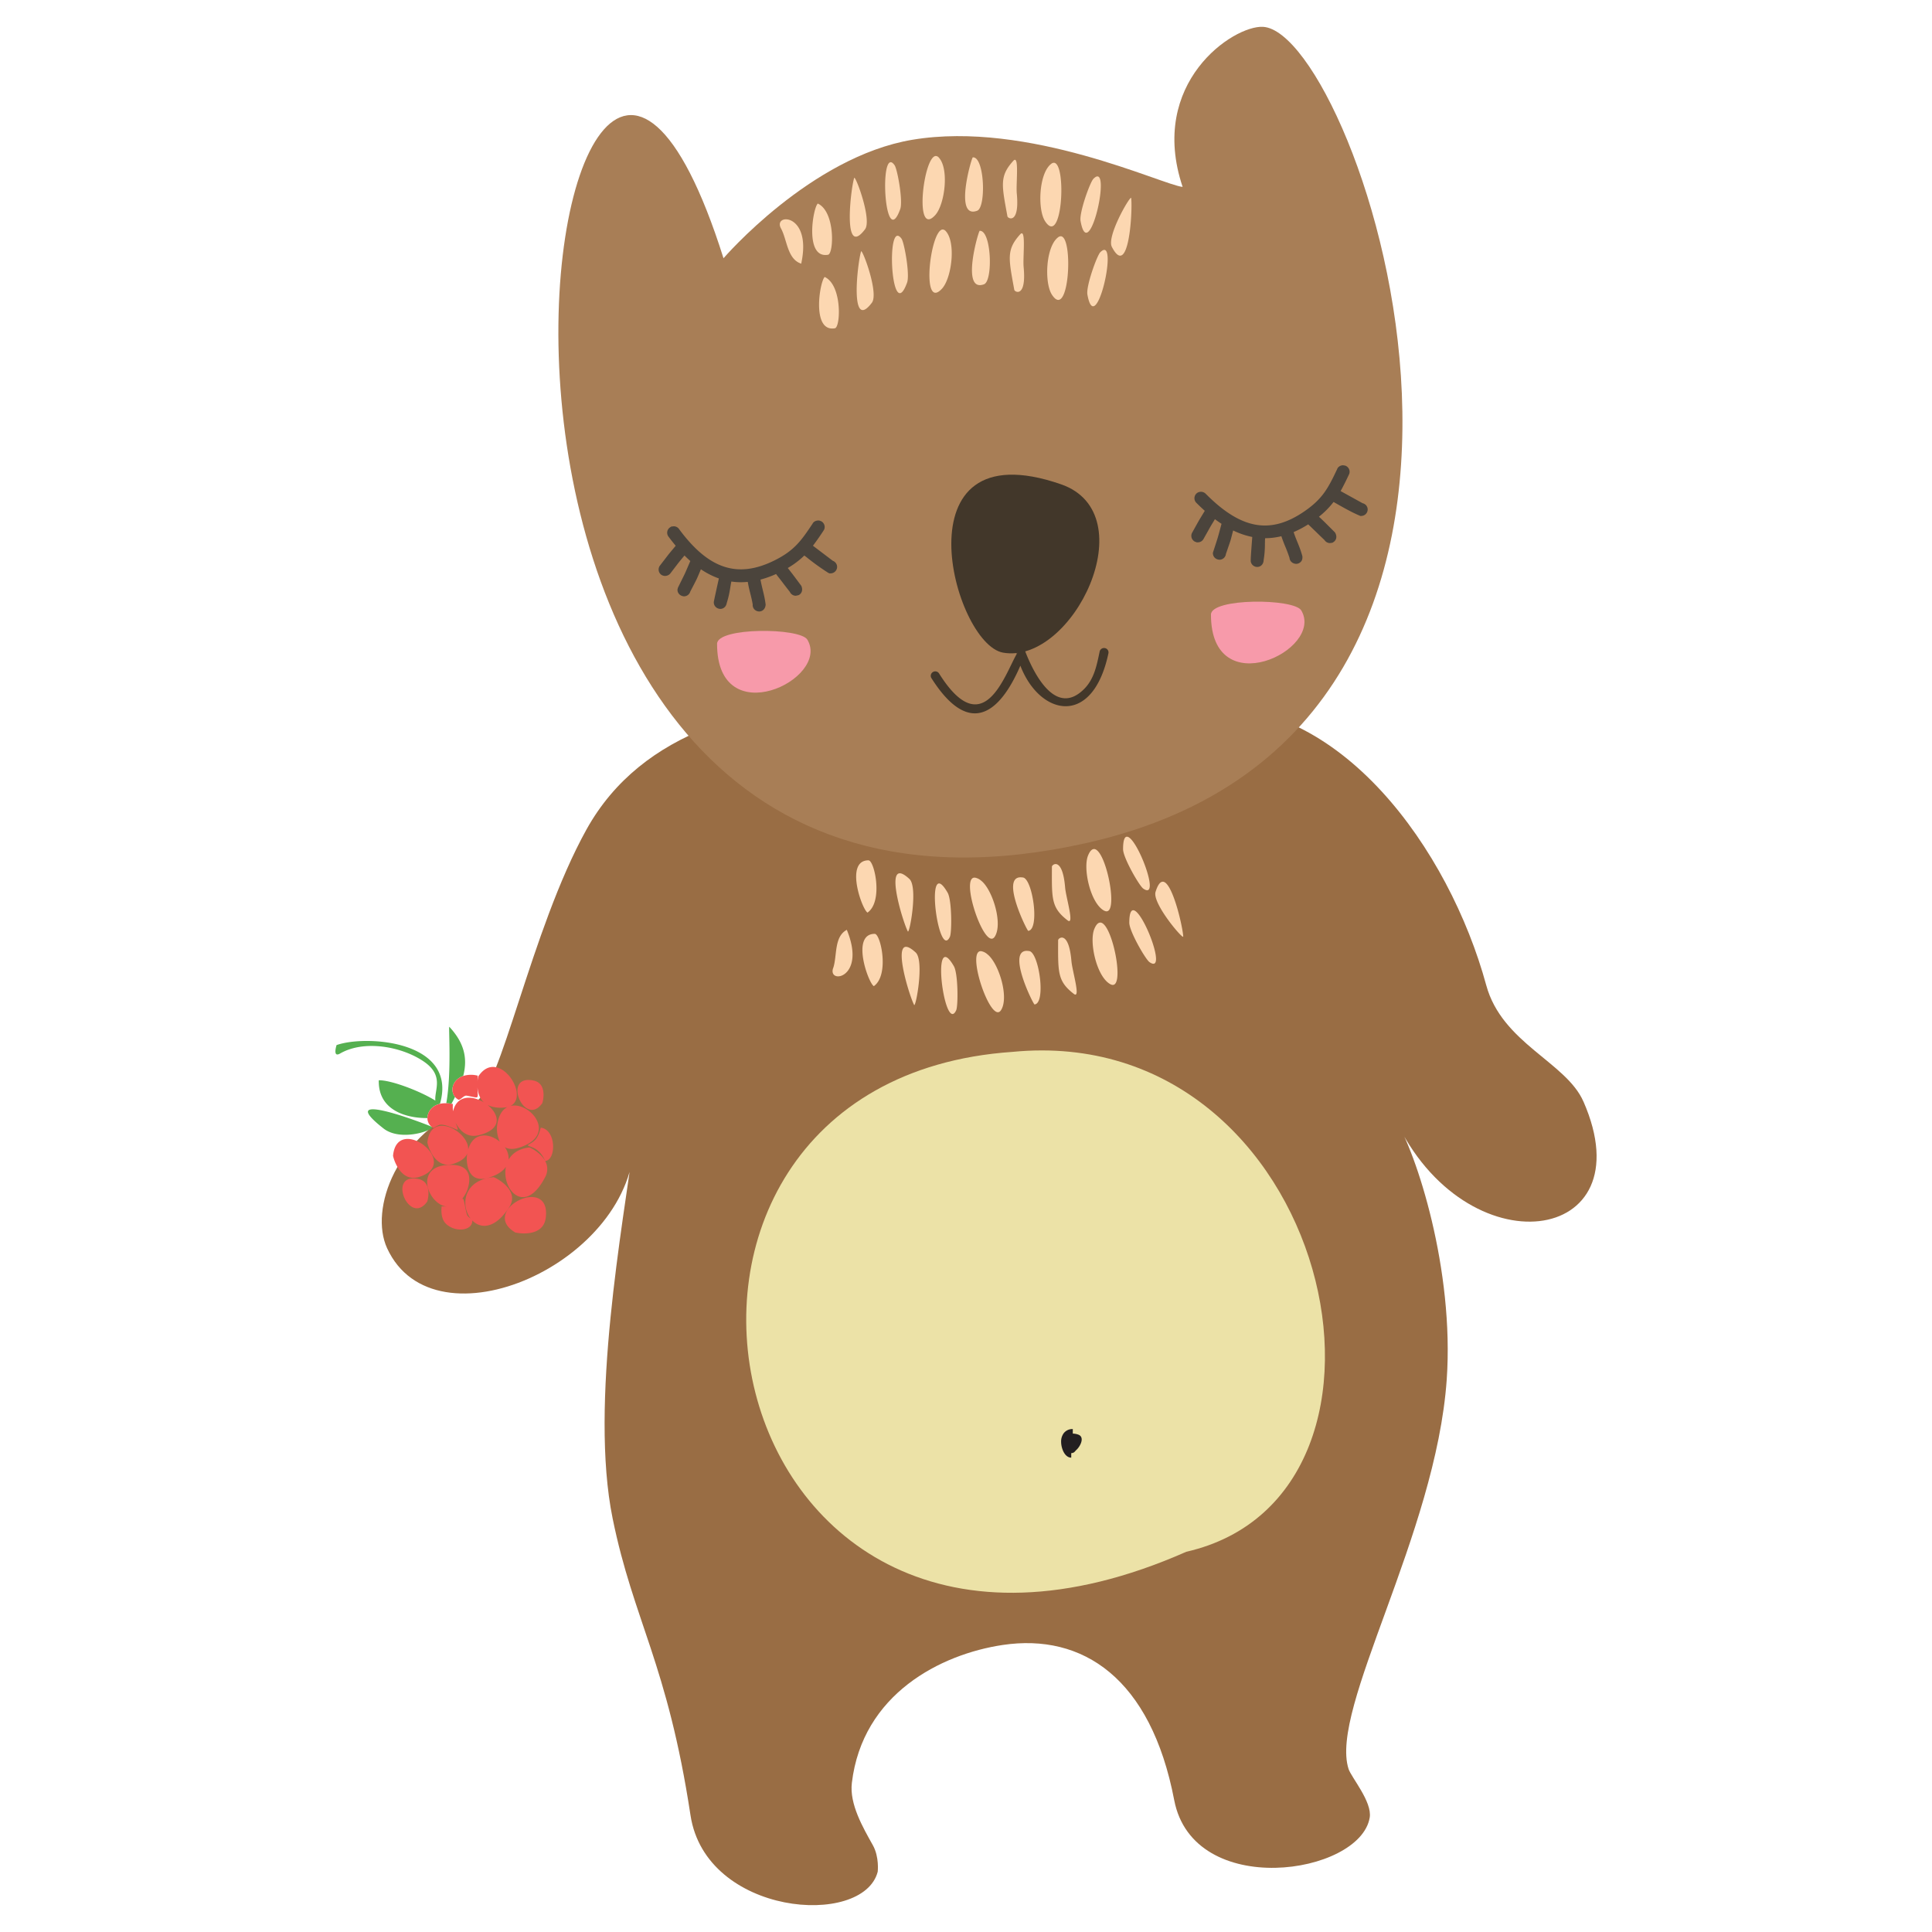 <svg width="72" height="72" xmlns="http://www.w3.org/2000/svg"><path d="M59.01 41.05c2.356 5.373-4.397 6.302-7.027.63.808 1.289 2.218 5.645 1.932 9.736-.404 5.772-4.384 12.261-3.658 14.508.102.315.887 1.226.788 1.813-.36 2.136-6.572 3.071-7.286-.654-.871-4.544-3.412-6.224-6.39-5.78-2.31.345-5.23 1.826-5.623 5.143-.093.788.412 1.656.784 2.322.244.437.18.985.18.985-.543 2.098-6.407 1.646-6.977-2.104-.861-5.664-2.123-7.237-2.902-11.062-.87-4.267.392-10.973.807-14.163.032 4.623-7.447 7.945-9.213 4.09-.659-1.439.307-4.27 3.26-5.435.97-.383 2.08-6.396 4.17-10.164 4.148-7.473 17.19-4.122 22.794-4.56 5.283-.414 9.36 5.304 10.74 10.365.59 2.16 2.977 2.862 3.62 4.33zm-33.76 4.727c-.74 0 1.66 0 0 0" fill="#996d44"/><path d="M44.21 57.83c9.304-2.124 5.38-19.775-6.473-18.63-16.24 1.111-11.48 26.559 6.473 18.63" fill="#ece2a7"/><path d="M26.963 9.624c.002.001 3.242-3.782 7.041-4.416 4.335-.724 9.338 1.693 10.069 1.757C42.77 3.087 45.966.937 47.07 1c3.552.208 12.42 26.104-6.531 30.405C13.023 37.65 20.27-11.571 26.963 9.624" fill="#a87e56"/><path d="M34.89 5.814c-.472-.056-.84 3.078-.038 2.204.358-.39.528-1.727.134-2.147V5.87a.158.158 0 00-.095-.055zm1.364.05c-.044.001-.717 2.32.162 1.99.34-.125.278-2.02-.162-1.99zm1.58.093c-.018-.007-.041.003-.07.035-.52.576-.434.896-.22 2.07.016.087.46.311.349-.853-.03-.318.07-1.205-.059-1.252zm-4.639.088c-.403.001-.188 3.244.354 1.748.11-.3-.106-1.49-.21-1.635-.054-.078-.102-.113-.144-.113zm6.084.021a.16.16 0 00-.103.04c-.46.347-.517 1.691-.23 2.136.644.997.81-2.153.333-2.176zm1.6.51c-.036.007-.078.035-.129.086-.126.125-.537 1.263-.48 1.576.281 1.566 1.04-1.594.642-1.662a.089.089 0 00-.033 0zm-9.041.049c-.002 0-.005.004-.006.008-.131.424-.435 3.022.404 1.914.262-.346-.326-1.937-.398-1.922zm10.314.748c-.068-.028-.916 1.443-.716 1.828.639 1.231.777-1.38.72-1.82 0-.004-.001-.007-.004-.008zm-11.675.213c-.18.154-.502 2.066.382 1.908.216-.038.276-1.605-.382-1.908zm-1.163.588c-.192-.013-.327.124-.209.338.23.415.231 1.146.754 1.314.26-1.195-.224-1.631-.545-1.652zm5.832.38c-.473-.057-.841 3.077-.039 2.202.36-.391.53-1.727.135-2.147a.158.158 0 00-.096-.054zm1.364.048c-.044.003-.717 2.32.162 1.992.34-.127.278-2.02-.162-1.992zm1.58.095c-.019-.006-.042.003-.07.035-.52.575-.434.894-.22 2.07.016.086.46.31.348-.855-.03-.317.07-1.204-.058-1.25zm-4.639.088c-.404 0-.19 3.243.354 1.746.109-.3-.105-1.49-.207-1.635-.056-.078-.105-.11-.147-.11zm6.084.02a.16.16 0 00-.103.039c-.46.348-.519 1.693-.23 2.138.644.996.81-2.155.333-2.177zm1.6.51c-.036.007-.078.035-.13.085-.124.126-.536 1.265-.48 1.579.283 1.566 1.04-1.595.643-1.665a.088.088 0 00-.033 0zm-9.041.048c-.003 0-.003.002-.004.006-.131.425-.436 3.022.402 1.914.262-.346-.326-1.935-.398-1.92zm-1.36.96c-.18.153-.504 2.068.38 1.911.216-.04.277-1.609-.38-1.912zm11.26 20.859c-.085.003-.14.137-.14.466 0 .318.605 1.365.751 1.467.682.476-.24-1.949-.61-1.933zm-1.205.46a.128.128 0 00-.045.003c-.067.014-.132.086-.193.232-.204.487.09 1.8.603 2.064v-.002c.57.292.091-2.232-.365-2.296zm-8.422.42c-.897 0-.242 1.828-.037 1.948.594-.413.257-1.947.037-1.947zm6.965.14c-.075.003-.13.066-.13.099-.004 1.195-.03 1.522.583 1.998.271.21-.06-.857-.09-1.219-.06-.729-.238-.885-.363-.879zm-5.797.343c-.44-.002.125 1.833.297 2.166.061.118.389-1.65.059-1.955-.16-.147-.274-.21-.356-.211zm4.514.15c-.777-.027.23 2.001.271 1.996.438-.049.164-1.924-.191-1.988a.536.536 0 00-.08-.008zm-1.719.012c-.576-.04.372 2.77.742 2.2.314-.484-.09-1.769-.511-2.09a.462.462 0 00-.23-.11zm7.016.152a.12.12 0 00-.035.002c-.086.016-.17.129-.247.377-.132.427 1.037 1.797 1.03 1.664h.002c-.017-.348-.391-2.001-.75-2.043zm-8.344.065c-.403-.023.033 2.768.398 1.988.076-.16.076-1.368-.084-1.644-.138-.238-.24-.34-.314-.344zm7.227.998c-.086.004-.143.137-.143.467 0 .318.606 1.365.752 1.466.682.476-.239-1.949-.61-1.933zm-1.208.46a.128.128 0 00-.044.003c-.067.014-.133.086-.194.232-.204.488.09 1.802.604 2.065.568.29.09-2.234-.366-2.3zm-9.462.27c-.486.257-.355.978-.508 1.426h-.002c-.211.618 1.256.384.51-1.426zm1.04.15c-.896 0-.24 1.828-.035 1.948v.002c.593-.414.256-1.95.036-1.95zm6.965.14c-.075.003-.13.065-.13.097-.003 1.196-.03 1.524.584 2 .273.211-.058-.856-.088-1.219-.062-.728-.24-.885-.366-.879zm-5.796.343c-.44-.001.126 1.832.298 2.164v.002c.061.12.389-1.65.059-1.955-.16-.147-.276-.21-.357-.21zm4.513.15c-.777-.025.231 2.003.274 1.999.438-.05.162-1.926-.194-1.99a.536.536 0 00-.08-.008zm-1.718.012c-.576-.04.372 2.77.742 2.2.313-.484-.09-1.766-.512-2.088a.469.469 0 00-.23-.112zm-1.329.217c-.402-.022.035 2.767.4 1.988.076-.16.075-1.367-.085-1.644-.138-.238-.24-.34-.315-.344z" fill="#fcd7b1"/><path d="M46.852 21.128a.242.242 0 01-.242-.225h.002c-.004-.081.01-.281.056-.892a2.945 2.945 0 01-.712-.242l-.039.149c-.057.224-.057.225-.139.46l-.092.268a.242.242 0 01-.227.213h-.001c-.141 0-.247-.098-.256-.224l-.002-.033.118-.363c.072-.225.072-.225.132-.445l.073-.273a4.034 4.034 0 01-.246-.173l-.052.087c-.108.177-.109.178-.208.357l-.165.293a.238.238 0 01-.213.126h-.04l-.07-.026a.244.244 0 01-.106-.325l.17-.306c.104-.185.104-.185.218-.372l.088-.145a7.95 7.95 0 01-.32-.304.242.242 0 01.017-.348.25.25 0 01.343.022c1.32 1.328 2.413 1.516 3.675.647.673-.464.88-.857 1.216-1.567.024-.08.117-.148.223-.148l.075.012a.242.242 0 01.156.305 9.866 9.866 0 01-.323.645l.82.453a.24.24 0 01.188.216.242.242 0 01-.227.257l-.04.003-.038-.016c-.295-.126-.581-.289-.858-.446l-.108-.061a3.18 3.18 0 01-.545.55l.053.048c.15.142.149.142.296.289l.245.244c.093.141.06.29-.05.362l-.043.027-.09.012a.242.242 0 01-.204-.113l-.204-.195c-.145-.143-.146-.142-.29-.282l-.113-.108a3.753 3.753 0 01-.543.288c.041.128.087.242.135.36.066.16.133.326.19.535.011.098-.01.16-.053.209a.247.247 0 01-.167.08h-.001c-.142 0-.249-.098-.258-.224a5.459 5.459 0 00-.16-.426 5.504 5.504 0 01-.143-.38 2.638 2.638 0 01-.606.075c-.006.078-.006.148-.007.22a3.619 3.619 0 01-.048.597c-.003.143-.099.245-.224.253h-.015M28.293 22.787l-.023-.001a.243.243 0 01-.164-.085.237.237 0 01-.055-.177c-.024-.147-.061-.294-.098-.441a4.844 4.844 0 01-.086-.398c-.209.02-.412.017-.612-.013a4.126 4.126 0 00-.038.216c-.027.164-.054.333-.134.587-.023.135-.122.217-.24.217a.255.255 0 01-.184-.086.238.238 0 01-.057-.176c0-.02.126-.592.188-.873a2.954 2.954 0 01-.67-.342l-.06.144c-.09.213-.09.213-.205.436l-.13.25a.246.246 0 01-.236.179c-.152-.012-.252-.13-.24-.263l.016-.06.154-.313c.106-.212.106-.212.195-.42l.112-.26a5.297 5.297 0 01-.217-.206l-.062.074c-.135.163-.135.163-.259.324l-.206.27a.254.254 0 01-.335.052.243.243 0 01-.059-.336l.213-.277c.13-.17.13-.17.27-.337l.11-.133a8.326 8.326 0 01-.273-.347.244.244 0 01-.039-.19.243.243 0 01.107-.152l.04-.027.09-.01c.084 0 .16.04.205.11 1.104 1.492 2.18 1.838 3.542 1.167.734-.363.995-.72 1.43-1.376.03-.065.115-.116.208-.116h.039l.068.024c.121.06.17.206.11.325a9.755 9.755 0 01-.412.591l.74.561c.1.036.169.137.16.247a.245.245 0 01-.242.222h-.048l-.047-.025a8.642 8.642 0 01-.784-.564l-.1-.077a3.11 3.11 0 01-.617.466l.044.056c.127.162.127.162.251.328l.207.277c.073.153.02.297-.103.352l-.1.021a.243.243 0 01-.221-.143l-.19-.244c-.113-.15-.113-.15-.25-.325l-.075-.098a3.726 3.726 0 01-.58.208c.023.131.052.25.082.374.041.169.084.342.11.558-.008.158-.115.256-.24.256" fill="#4b443c"/><path d="M35.004 25.11c1.636 2.595 2.43.056 2.885-.737l-.009-.032.027.001c.122-.203.22-.27.304-.057.296.763 1.117 2.466 2.19 1.393.38-.379.473-.893.578-1.388.014-.09.1-.152.19-.139a.165.165 0 01.14.19c-.587 2.788-2.568 2.33-3.283.467-.81 1.877-1.952 2.622-3.321.454a.166.166 0 01.073-.224.168.168 0 01.226.073" fill="#42372a"/><path d="M37.385 24.323c-1.867-.324-4.003-8.407 2.153-6.276 3.171 1.097.445 6.728-2.153 6.276" fill="#42372a"/><path d="M39.924 53.258a.409.409 0 00-.287.16.52.52 0 00-.092.314c0 .242.133.59.377.59v-.168l.01-.002v.002c.114-.016.11-.053.185-.123.147-.134.322-.483.059-.57a.63.63 0 00-.196-.035v-.168a.409.409 0 00-.056 0z" fill="#231f20"/><path d="M30.089 23.84c-.267-.452-3.366-.472-3.366.155 0 3.351 4.24 1.32 3.366-.155m18.406-1.091c-.268-.45-3.366-.47-3.366.156 0 3.35 4.24 1.32 3.366-.156" fill="#f79aaa"/><path d="M16.068 41.98c.223.094-1.1.602-1.774.076-1.867-1.46 1.315-.266 1.773-.075zm.158-.963c-.605-.377-1.7-.777-2.11-.757-.026 1.149 1.074 1.415 1.813 1.407a.541.541 0 01.345-.49.694.694 0 01.123-.04v-.003c.672-2.342-2.739-2.58-3.854-2.187-.001.004-.156.481.129.316.89-.517 2.28-.267 3.102.284.8.535.407 1.074.451 1.47zm.732-.139c-.042.085-.087.17-.133.257a1.134 1.134 0 00-.194-.02c.206-1.131.078-2.887.114-2.849.59.632.676 1.22.518 1.832-.393.133-.503.544-.305.78" fill="#55b050"/><path d="M16.397 41.135h.002a.938.938 0 01.232-.02c.06 0 .125.007.194.02.018.003.034.004.052.008-.007.099-.001.189.007.273.143-.619.72-.594 1.148-.335-.165-.152-.224-.37-.237-.562.01.486.088.395-.408.313-.108-.017-.238.186-.31.146a.435.435 0 01-.12-.1c-.197-.237-.088-.648.306-.78a.994.994 0 01.542-.011 7.034 7.034 0 00-.01.22.844.844 0 01.033-.197c.738-1.1 1.947.725 1.196 1.106.72-.177 1.787 1.077.336 1.55-.249.08-.424.058-.547-.015a.712.712 0 01.141.465c.132-.23.378-.408.77-.454.025-.002.42.184.592.503a.983.983 0 00-.251-.365c-.18-.17-.396-.176-.393-.224.002-.024.193-.086.307-.237.121-.16.165-.415.176-.413.58.071.58 1.208.162 1.24a.622.622 0 01-.004.608c-.766 1.472-1.632.43-1.458-.392-.106.156-.301.297-.618.4-.894.291-.844-.721-.84-.766a1.27 1.27 0 01.019-.132c-.063.153-.219.29-.508.385-.732.238-.983-.755-.98-.792.116-1.203 1.56-.409 1.52.266.19-.68.795-.616 1.178-.294a1.175 1.175 0 01-.105-.55c.04-.413.192-.642.387-.741a1.247 1.247 0 01-.541-.01.758.758 0 01-.206-.077c.434.338.602.909-.317 1.135-.47.116-.737-.212-.871-.48.055.158.106.253.077.273-.024.018-.331-.163-.58-.185-.163-.014-.298.135-.325.118a.411.411 0 01-.216-.364.541.541 0 01.345-.49.694.694 0 01.123-.04zm.063 3.822c.071.004.136.008.195.01-.73-.078-1.292-1.612.22-1.554.929.035.533.959.514.999a1.471 1.471 0 01-.172.277c.016-.013.029-.02.038-.015.045.024.074.352.148.592.02.061.087.107.138.15-.375-.477-.292-1.44.853-1.547.036-.002 1 .465.587 1.113-.535.838-1.081.816-1.39.493a.06.06 0 01.01.035c-.017.365-.644.427-.986.092-.143-.14-.187-.394-.155-.645zm.333.006l.02-.002zm.084-.02c.004 0 .01 0 .015-.003l.019-.01-.034.014zm-.957-.163c-.66.936-1.521-1.085-.332-.844.546.11.347.823.332.844zm3.957-4.513c-1.19-.24-.328 1.781.332.846.015-.022.213-.736-.332-.846zm.461 5.122c.214-1.66-2.503-.273-1.14.539.031.02 1.042.22 1.14-.54zm-5.69-2.321c-.004.036.248 1.029.98.791 1.597-.52-.83-2.366-.98-.791" fill="#f25452"/></svg>